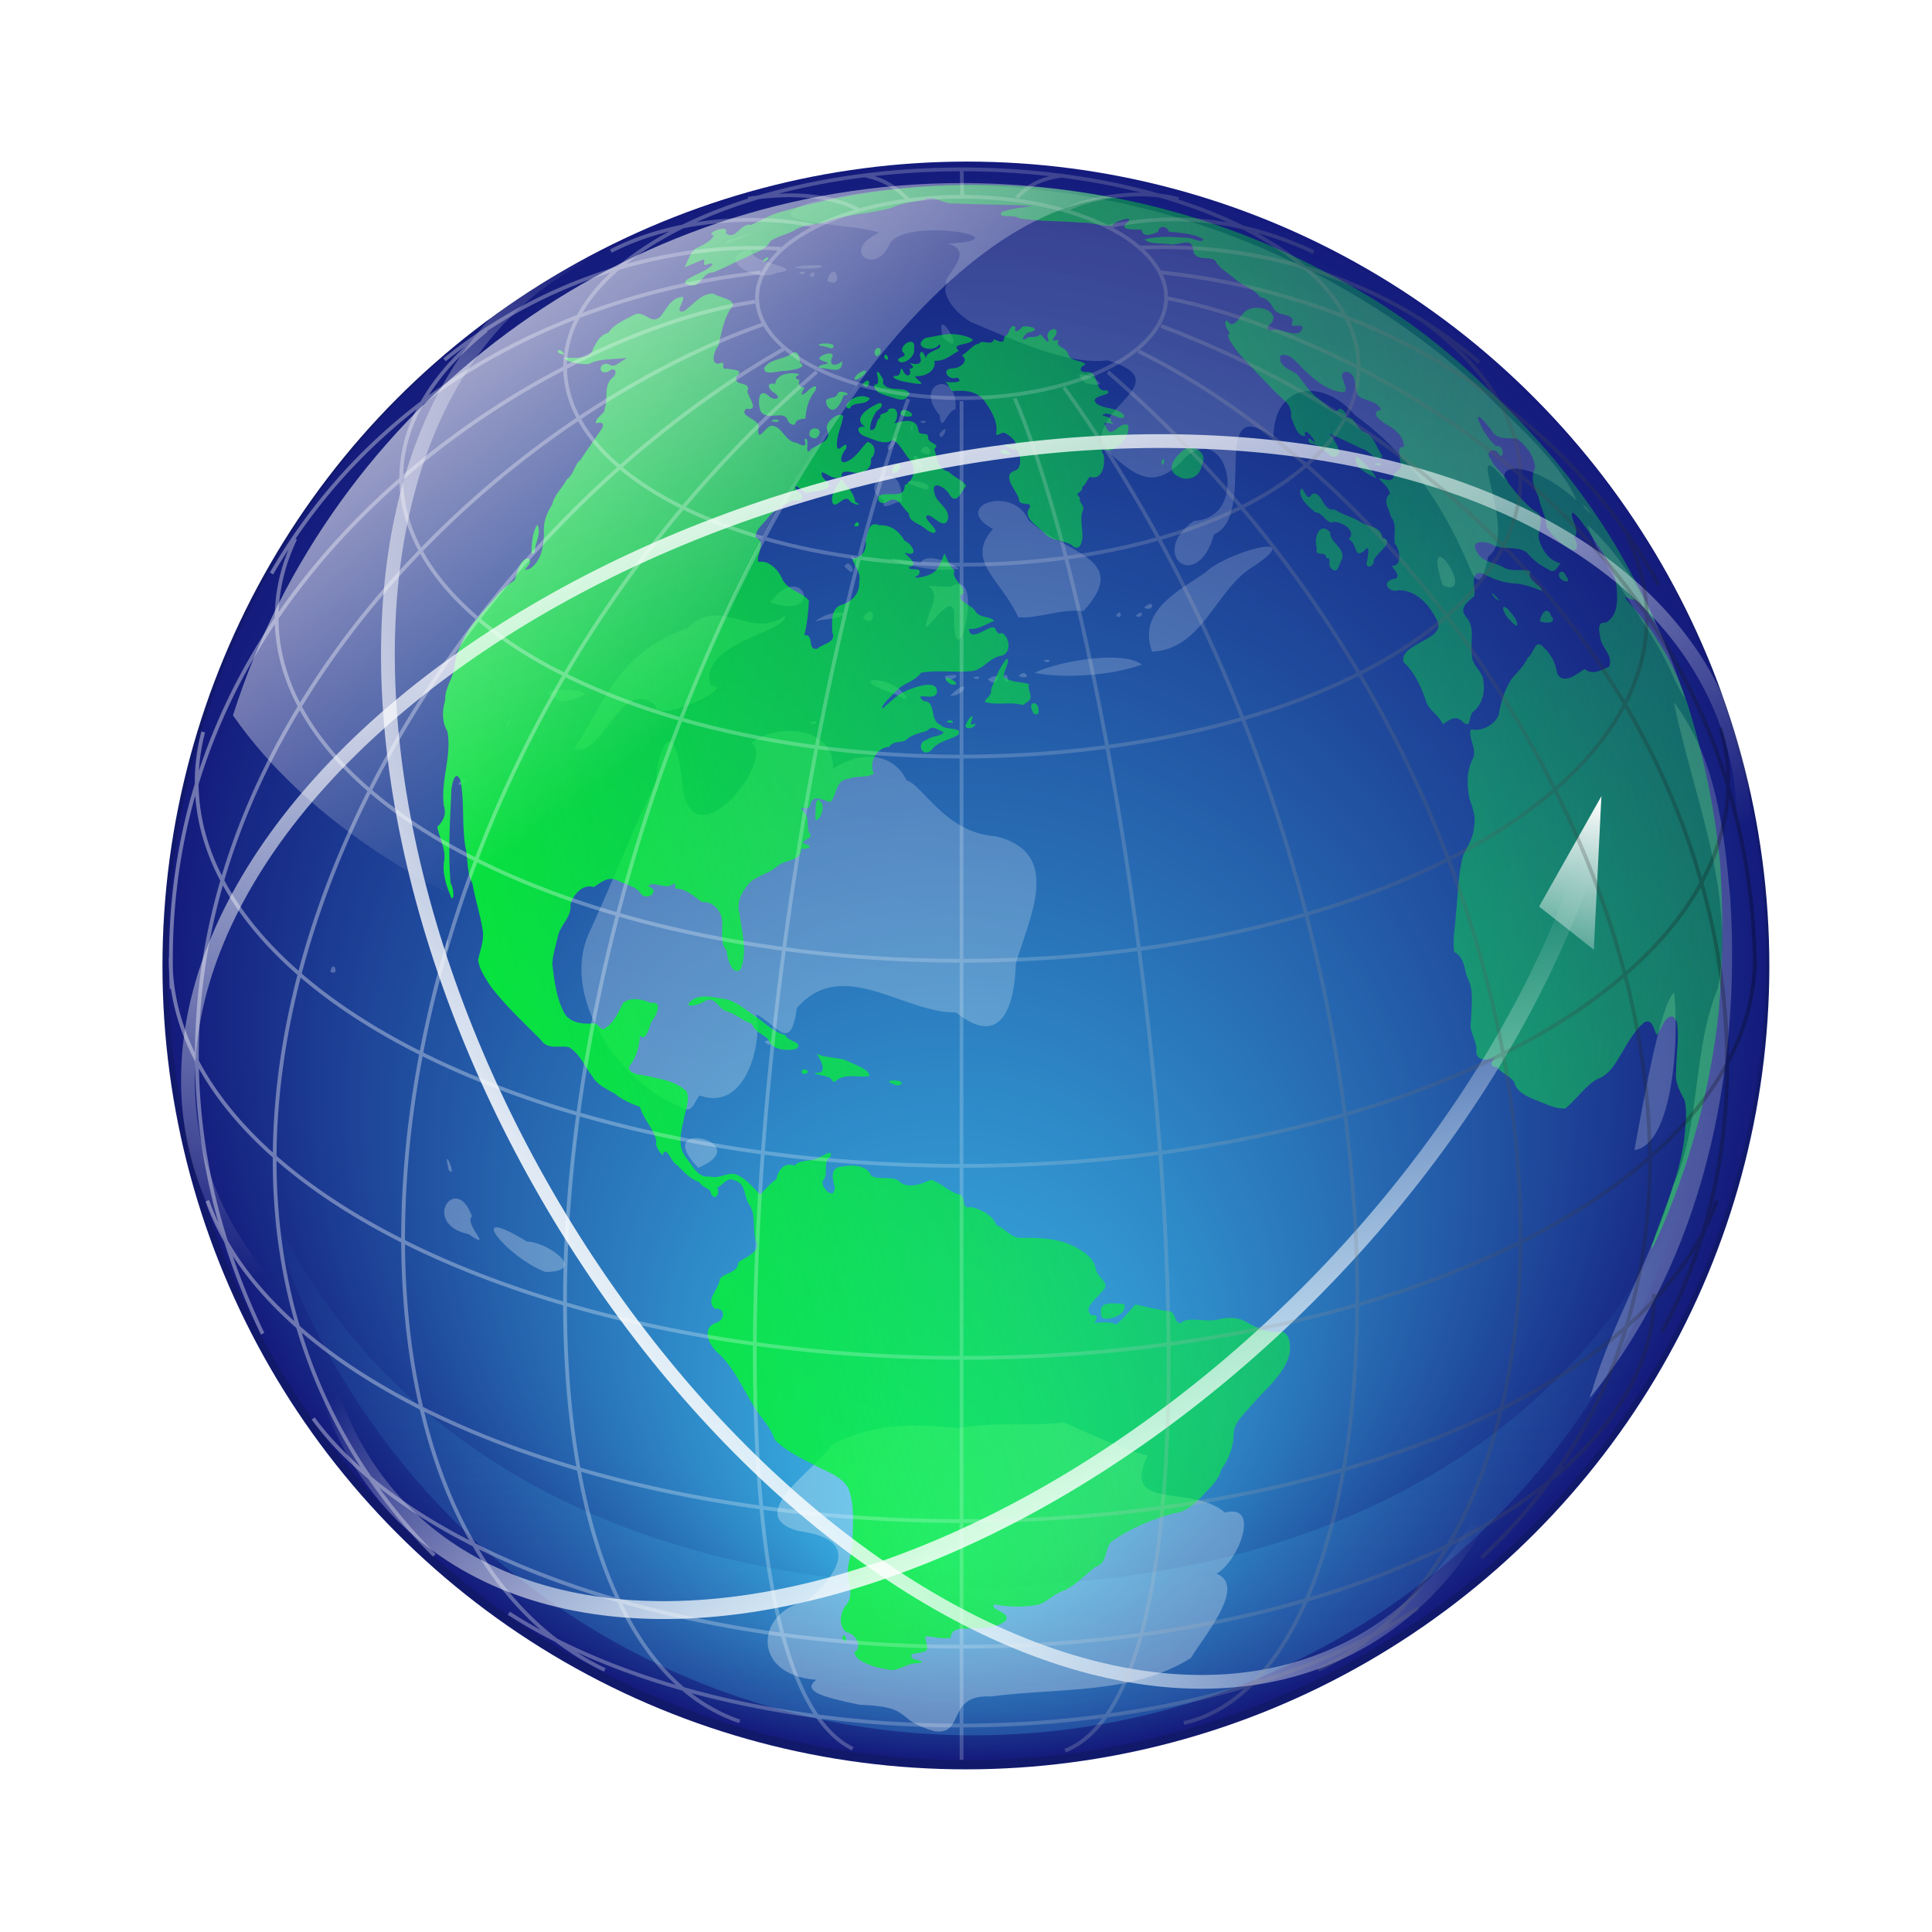 <svg height="256" width="256" xmlns="http://www.w3.org/2000/svg" xmlns:xlink="http://www.w3.org/1999/xlink">
  <defs>
    <linearGradient id="linearGradient7136">
      <stop offset="0" stop-color="#fff"/>
      <stop offset="1" stop-color="#fff" stop-opacity="0"/>
    </linearGradient>
    <filter id="filter3748-3-3" height="1.036" width="1.036" x="-.018" y="-.018">
      <feGaussianBlur stdDeviation=".733"/>
    </filter>
    <radialGradient id="radialGradient6897-7-7" cx="128.127" cy="127.322" fx="124.096" fy="207.229" gradientUnits="userSpaceOnUse" r="105.912">
      <stop offset="0" stop-color="#3cc1ee"/>
      <stop offset="1" stop-color="#141b7c"/>
    </radialGradient>
    <linearGradient id="linearGradient1463" gradientUnits="userSpaceOnUse" x1="-1100.798" x2="-1100.798" y1="457.993" y2="379.857">
      <stop offset="0" stop-color="#4fd6ff"/>
      <stop offset="1" stop-color="#4fd6ff" stop-opacity="0"/>
    </linearGradient>
    <filter id="filter3793-2-5" height="1.227" width="1.087" x="-.043" y="-.114">
      <feGaussianBlur stdDeviation="2.881"/>
    </filter>
    <linearGradient id="linearGradient1465" gradientUnits="userSpaceOnUse" x1="5.915" x2="132.875" xlink:href="#linearGradient7136" y1="310.452" y2="-163.368"/>
    <filter id="filter4037-7-2" height="1.011" width="1.013" x="-.006" y="-.006">
      <feGaussianBlur stdDeviation=".473"/>
    </filter>
    <linearGradient id="linearGradient6041-9-2" gradientUnits="userSpaceOnUse" x1="45.324" x2="264.779" y1="171.866" y2="113.063">
      <stop offset="0" stop-color="#04f732"/>
      <stop offset="1" stop-color="#00fd1f" stop-opacity="0"/>
    </linearGradient>
    <linearGradient id="linearGradient6038-6-3" gradientUnits="userSpaceOnUse" x1="427.705" x2="164.35" y1="158.179" y2="107.844">
      <stop offset="0" stop-color="#07fa2b"/>
      <stop offset="1" stop-color="#25ff55" stop-opacity="0"/>
    </linearGradient>
    <linearGradient id="linearGradient6350-0-2" gradientTransform="matrix(.769 0 0 1.262 171.143 -7.971)" gradientUnits="userSpaceOnUse" x1="97.526" x2="37.594" xlink:href="#linearGradient7136" y1="51.7" y2="11.567"/>
    <linearGradient id="linearGradient6348-2-6" gradientTransform="matrix(.769 0 0 1.262 -56.287 -179.955)" gradientUnits="userSpaceOnUse" x1="108.674" x2="-5.198" xlink:href="#linearGradient7136" y1="-9.811" y2="6.688"/>
    <linearGradient id="linearGradient6346-3-1" gradientTransform="matrix(.769 0 0 1.262 -163.547 84.238)" gradientUnits="userSpaceOnUse" x1="119.585" x2="-6.849" xlink:href="#linearGradient7136" y1="1.565" y2="8.759"/>
    <linearGradient id="linearGradient1467" gradientUnits="userSpaceOnUse" x1="101.789" x2="97.069" xlink:href="#linearGradient7136" y1="43.983" y2="57.257"/>
    <filter id="filter6740-7-8" height="1.099" width="1.211" x="-.105" y="-.05">
      <feGaussianBlur stdDeviation=".207"/>
    </filter>
    <linearGradient id="linearGradient5752-9-9" gradientTransform="matrix(1.935 0 0 1.928 1.481 19.012)" gradientUnits="userSpaceOnUse" x1="22.196" x2="51.626" xlink:href="#linearGradient7136" y1="-3.091" y2="35.567"/>
    <linearGradient id="linearGradient8575" gradientUnits="userSpaceOnUse" x1="22.368" x2="232.798" y1="127.692" y2="127.692">
      <stop offset="0" stop-color="#fff"/>
      <stop offset=".5" stop-color="#fff" stop-opacity=".498"/>
      <stop offset="1" stop-opacity=".657"/>
    </linearGradient>
  </defs>
  <circle cx="61.184" cy="58.71" fill="#11196b" filter="url(#filter3748-3-3)" r="48.947" transform="matrix(2.175 0 0 2.175 -5.088 .294)"/>
  <circle cx="128.127" cy="127.322" fill="url(#radialGradient6897-7-7)" r="105.912"/>
  <path d="m-1178.156 380.469c9.474 35.016 41.469 60.813 79.469 60.812 38 0 70.026-25.796 79.5-60.812-13.477 30.5-44.03 44.135-79.5 44.135-35.47-0-65.992-13.635-79.469-44.135z" fill="url(#linearGradient1463)" filter="url(#filter3793-2-5)" opacity=".521" transform="matrix(1.185 0 0 1.185 1430.935 -292.978)"/>
  <path d="m99.543 202.244c-5.358-1.495-2.5-3.145-9.645-3.407-5.054-1.039-7.377-1.784-5.565-3.206-8.578-.637-7.664-8.934-1.22-10.061 4.445-3.986 6.719-8.01-1.092-9.049-7.395-2.036 2.707-8.159 4.292-11.105 6.022-2.951 10.677-2.602 16.402-2.104 5.107-.908 8.818-.118 13.41-.745 2.871 1.309 8.563 3.88 10.766 4.259-3.512 7.302 5.658 3.601 9.908 7.336 4.734-1.245 1.642 6.408-1.075 7.84 3.918 1.581-1.513 7.883-3.297 10.838-7.597 4.751-17.054 3.777-25.66 4.935-5.775-.32-3.272 4.991-7.223 4.468zm84.359-43.595c2.685-9.155 7.827-17.361 10.469-26.503 3.596-7.894 2.392-17.183 5.729-25.326 2.288-12.458-3.202-24.671-5.657-36.709 5.441 7.221 6.446 16.389 7.25 25.219 1.409 22.337-3.49 46.246-17.86 63.901 0 0-.225.101-.225.101s.294-.683.294-.683zm-134.369-15.384c-5.072-1.973-10.694-9.021-2.346-3.895 2.532-.008 8.04 3.875 2.346 3.895zm-9.857-4.853c-6.189-1.334-1.576-8.019.45-2.284-1.117.994 3.053 4.592-.45 2.284zm-2.53-8.237c-.933-3.83 1.255 1.457 0 0zm32.032-.275c-6.351-6.612 7.843-3.309 0 0zm120.206-2.275c1.09-5.96 3.306-18.664 5.085-20.25.687 5.472-.048 19.555-5.085 20.25zm-122.524-5.614c-7.375-2.668-15.831-14.104-11.497-22.695 2.769-6.072 5.557-13.054 8.366-19.004.523-5.893 2.569-7.455 3.306-.557.708 12.148 12.247-2.126 9.005-4.436 3.427-2.656 10.627-2.025 10.449 3.323 3.587-2.334 7.712-2.08 9.43 1.496 1.987.497 5.023 6.786 11.41 7.183 8.707 2.077 4.427 10.282 2.636 16.32-.165 5.113-1.666 11.134-7.699 6.301-6.636.14-14.599-7.295-20.421-.559-.812 6.014-2.68 1.976-5.236.805.829 2.812-.93 12.659-7.233 10.426-.759.749-.925 2.594-2.515 1.396zm10.829-8.291c.981-.734 1.317 1.145 0 0zm-55.736-8.979c.304-1.884 1.328.646 0 0zm14.615-2.583c.664-3.773.719.561 0 0zm1.774-21.445c.945-1.589 1.52-.073 0 0zm14.918-4.647c4.279-6.523 5.375-11.987 14.541-15.515 4.448-4.222 8.157 1.683 12.514-1.535.314 2.159-11.173 3.423-9.551 8.972 3.612.043-7.228 5.089-7.09 2.516-4.532-3.817-6.845 7.08-10.414 5.562zm-8.578-3.253c1.265-1.647-.457 1.502 0 0zm38.879-.112c1.329-.409.663.629 0 0zm-33.239-3.406c-2.506-1.556 9.55-.634 1.219.736 0 0-1.219-.736-1.219-.736zm44.061-.257c-7.016-2.237-.067-2.617 1.552.523 0 0-.415.088-.415.088s-1.137-.611-1.137-.611zm7.13.267c2.625-2.706 2.189.044 0 0zm93.027-2.072c-2.8-6.835-9.229-13.864-11.182-19.883 6.413 5.803 9.864 14.263 12.54 22.32 0 0-.457-.716-.457-.716s-.901-1.721-.901-1.721zm-88.154-.09c2.288-1.321.932 1.451 0 0zm1.985-.202c.55-1.386.93 1.828 0 0zm-7.49-.188c3.379-.619-.241 1.344 0 0zm3.617.172c1.329-.409.663.629 0 0zm5.849-.159c.741-1.125 1.892.657 0 0zm1.994-.426c3.459-1.628 11.531-2.87 13.798-1.05-3.94 1.421-10.008 1.815-13.798 1.05zm1.181-1.581c1.329-.409.663.629 0 0zm13.922-1.137c-1.97-5.4 3.844-7.996 6.917-10.212 2.46-2.473 13.139-5.493 6.261-.824-5.012 2.847-6.552 10.739-13.178 11.036zm-25.442-3.789c.582-6.677-5.956 5.954-2.656-2.437.849-2.831-3.083-2.192 2.209-2.109 4.665-2.815.756 12.349.447 4.545zm-17.817-.065c2.651-2.161 6.489-.77.719-.204 0 0-.719.204-.719.204zm26.08-.562c-2.217-4.947-6.896-7.161-3.24-11.336-5.525-2.911 2.52-5.825 4.56-1.13 4.515 4.28 13.387 4.778 7.045 11.671-2.861-.329-6.068 1.05-8.365.795zm-19.944.033c1.82-2.398 1.639 1.769 0 0zm32.488-.198c.69-1.285.971.643 0 0zm2.527.017c1.088-1.191 1.1.49 0 0zm-46.917-1.753c4.17-5.636 7.2 2.446 0 0zm48.0.67c1.487-1.373 1.322.724 0 0zm38.326-2.859c-2.809-9.15 4.775 1.962 0 0zm3.739-1.668c-3.326-8.088-7.671-14.858-14.989-20.199-4.228-4.927-10.41-3.985-10.461 2.849-8.507-6.104-1.89 9.98-7.631 12.483-2.187 7.724-8.578 2.452-2.564-1.748 7.258-.342 4.306-13.221-1.256-7.999-3.969 4.335-6.416 2.232-10.567-1.615-1.294-5.176 9.813-8.145.753-11.002-5.195.651-11.872-2.555-17.666-4.954-2.889-1.813-3.68-4.269-2.953-4.808-1.343-.383 4.179-4.31-.022-5.209 10.462-.542-4.992-3.54-7.318-.078-1.712 4.33-6.576 1.029-1.423-1.308-2.501-1.262-17.471-1.092-8.571-3.975 30.339-6.699 63.38 3.196 86.066 24.221 4.161 4.206 10.14 9.353 12.056 14.111-4.4-4.149-9.84-5.317-9.235-2.685-5.619-6.703 1.967 7.082-2.068 9.855-.283.864-.818 4.715-2.15 2.06zm-80.535-.777c.829-1.487 1.929 2.197 0 0zm14.284.341c-4.084.76-13.424-2.625-4.516-.766.888-1.876 6.307 1.146 4.516.766zm-13.115-.91c-1.109-1.805 1.429.368 0 0zm93.928-6.889c-1.207-1.723 2.196 2.127 0 0zm-89.989-.978c-3.947-2.017 2.475-6.179 2.267.166-.316-.409-2.912 1.554-2.267-.166zm5.459-1.398c-6.154-1.725 1.603-1.286 0 0zm-1.337-2.875c-1.299-3.851 2.182.905 0 0zm.567-2.018c.771-1.952 2.398 1.322 0 0zm-4.237-.733c2.819-3.475-.169 2.185 0 0zm6.64-1.542c1.639-1.97.213 1.515 0 0zm-3.664-.805c.383-1.626.198 1.338 0 0zm1.152-.79c1.329-.409.663.629 0 0zm2.546-.816c-3.552-4.049 2.379-6.139 2.034-.761-1.092.151-1.822 3.312-2.034.761zm18.765-4.09c-3.481-3.147 5.39 1.09 0 0zm-18.351-5.858c-1.256-5.114 3.623 3.263 0 0zm-14.856-7.29c.912-3.205 2.362 1.269 0 0zm-6.48-1.038c-2.905 1.495-8.27-2.285-3.213-2.965-.728 1.722 7.556 2.343 3.213 2.965zm4.2.38c.69-1.285.971.643 0 0zm-1.346-.42c1.329-.409.663.629 0 0zm.35-.877c4.864-.341 2.105.753-1.066.248 0 0 1.066-.248 1.066-.248zm-9.361-3.272c7.254-2.45-2.855 1.7 0 0z" fill="url(#linearGradient1465)" filter="url(#filter4037-7-2)" opacity=".648" transform="matrix(1.032 0 0 1.032 21.127 20.687)"/>
  <path d="m116.043 220.885c-1.035-.367-2.563-.773-2.85-1.939 1.226-.708.096-2.536-1.041-2.675-1.081-.835-.865-2.569-.07-3.56 1.133-1.272.31-2.856.236-4.312-.001-1.448.685-2.798.631-4.264.078-2.264.284-4.635-.489-6.809-.819-1.667-2.751-2.232-4.275-3.069-1.926-.992-3.975-1.91-5.516-3.47-.408-1.214-1.185-2.27-1.994-3.273-1.994-2.756-3.131-6.158-5.752-8.439-1.098-1.06-1.961-3.273.069-3.82 1.095-.438 1.15-2.013-.246-1.817-1.419-1.169.581-2.641.623-3.945.609-.912 2.396-.739 2.479-2.252.831-.564 2.82-1.328 2.401-2.529-.664-1.609.042-3.54-.948-5.072-.822-1.142-.358-2.908-2.13-3.288-.842-.382-1.483.767-2.147 1.022.393.672-.149 1.813-.797.859-.002-.868-1.115-.746-1.526-1.578-1.248-.398-2.136-1.451-3.058-2.342-.702-.275-1.18-2.325-1.771-1.542.248.994-1.241-.926-.894-1.528-.317-1.708-1.743-2.923-2.182-4.575-1.134-.416-2.333-.915-3.311-1.725-1.097-.672-2.345-1.146-3.006-2.34-1.011-1.286-1.641-2.974-3.089-3.848-1.274-.289-2.823.43-3.724-.968-2.288-2.292-4.675-4.517-6.654-7.091-.678-1.093-1.513-2.214-1.658-3.522.278-1.357.886-2.703.572-4.124-.332-2.01-.977-3.955-1.327-5.961-.804-1.539-.549-3.332-.949-4.981-.478-2.891-.068-5.86-.651-8.736-.82-1.784-1.292 1.287-1.215 2.038-.2 3.852-.386 7.729-.095 11.58.328.45.608 2.154.136 2.01-.688-1.626-1.297-3.398-.933-5.181.116-1.497-.684-2.833-.953-4.259.772-.705 1.261-1.663.866-2.818-.444-3.295 1.079-6.532.483-9.813-.772-1.357-.703-2.698-.303-4.139-.023-1.322.574-2.268.966-3.323.391-1.239.335-2.636 1.036-3.83.999-2.539 2.972-4.493 4.715-6.53.594-.87 2.109-1.971 2.512-2.263.264-.923.772-3.046 1.895-2.821.641.764-1.518 1.903.094 1.342 1.525-.992 1.853-3.032 1.877-4.723-.135-1.365.335-2.654 1.083-3.769.27-1.309 1.3-2.124 1.937-3.342.992-.706.981-1.966 1.802-2.566.79-1.259 1.706-2.426 2.505-3.679.713-.843.751-1.504-.471-1.195.053-.964 1.276-1.211 1.186-1.963.521-1.27-.241-3.065 1.095-4.126.709-.67.239-1.488-.599-.777-1.424.605-1.366-1.359.058-.975.659.582 1.418-.246 2.034-.592.762-.383-.38-.122-.681-.146-1.358.121-2.808.073-4.029.723-.863.121-3.41-.319-3.166-.869 1.172.077 3.509.275 3.745-1.153.563-.969.837-1.764 2.038-2.126.73-1.175 2.236-1.703 3.428-2.391 1.393-.668 2.248 1.56 3.552.154.744-.989 1.413-2.482 2.893-2.509.307.514-1.293 2.249.143 1.891 1.218-.836 2.242-2.35 3.857-2.341.711.53 2.828.685 2.6 1.635-1.176 1.508-1.469 3.458-1.882 5.268-.65.66-1.233 2.973.434 2.253.498.017-.228 1.005.685.797.654.2 2.342.042 1.292 1.023-.57 1.431 2.008.543 1.411 1.98.122.867 1.718 2.62-.162 2.309-1.143 1.099 2.214 1.345 1.598 2.752-.068 1.844 1.004-.496 1.784-.499 1.448.096 1.751 2.124 3.299 2.259.674.371 1.487.7 1.038-.42.894-.688-.156 2.594.875 1.263.733-.556 2.835-1.066 2.163-2.496-.532-.975 1.461-2.511 2.103-1.901-.18 1.369-.968 2.651-.811 4.081.125 1.003 1.515-1.279 1.184.289-.508.454-1.188 2.226.152 1.651 1.218-.517 1.904-1.872 2.694-2.587 1.119.338 1.2 1.554.447 2.233.264 1.477-1.295 2.143-2.522 1.776-.595-.083-1.481-.231-1.335.554-.918.675-1.953-.372-2.616-.55-.415 1.087 2.055 1.537.383 2.261-.789.42-1.713.127-2.428.544-.439-.315-2.17-1.742-1.237-.315 1.022.609.759 1.549-.435 1.207-1.161.552-2.392 1.13-3.257 2.114-.603.893-1.914 1.768-1.823 2.856 1.554.594.013 2.278.359 3.234 1.4-.32 2.77 1.157 3.216 2.376.769 1.395 2.614 1.656 3.489 2.74-.069 1.533-.253 3.141-.605 4.592 1.403-.193.264 2.184 1.768 1.766.545-.619 2.555-.758 1.933-2.167-.014-1.267-.287-3.16 1.257-3.644 1.414-.401 2.434-1.573 2.303-3.084.338-1.183-.74-2.089-.866-2.985 1.276-.234 1.928-1.154 1.711-2.458.348-.931.382-2.653 1.81-1.998 1.574-.071 2.655.796 3.382 2.071.749.228 1.965 1.951.418 1.67-1.521-.506 2.108 1.446.118 1.805.067.679 2.006-.262 1.285 1.067-1.457.654 1.082.206 1.533-.11 1.176-.442 1.442-1.752 1.917-2.771.34.819.7 1.656 1.322 2.293-.485 1.164 1.53 1.993 1.131 3.046-1.308.75 1.231 1.56 1.588 2.247.554 1.027 1.899.656 2.552 1.346-.973.343-2.203 1.242-3.363 1.057.105 1.664 2.057.068 2.959-.168.849-.251.457 1.106 1.427.714 1.017.571 1.297 2.586-.015 3.014-1.602.164-2.431 1.873-3.993 2.04-2.233.233-4.511-.185-6.725.221-.782 1.167-2.249 1.315-3.203 2.341-.557.61-2.192 2.01-1.915 2.418 1.151-.99 2.24-2.124 3.74-2.596.982-.412 3.83-1.286 3.466.556-.434 1.096-3.208-.343-1.742 1.041 1.793.029.664 2.531 2.264 3.16.481.772 3.047.164 2.327 1.312-1.135.692-2.642.825-3.493 1.953-1.237 1.277-2.23-.928-.643-1.316.466-.487 2.327-.507 2.152-1.037-.868-.25-1.332-1.024-2.183-.109-1.097.315-2.036.466-2.841 1.267-.822.297-1.667.059-2.136.84-1.626.011-2.793 2.101-2.033 3.513-.884.675-2.326.224-3.385.72-1.776.145-1.419 2.087-2.39 3.07-.881-.142-2.338-1.214-2.676.393-.136 1.006-1.991-.213-.804.922.887.904.108 2.253.923 3.08-.065.592-1.918.853-.517 1.257.993.314-.399.677-.79.516.032 1.747-2.106 1.4-3.157 2.33-1.081.976-2.563 1.217-3.615 2.137-.987 1.104-1.87 2.575-1.403 4.108.291 2.424 1.115 4.999.181 7.378-1.087 1.12-1.867-1.511-1.859-2.42-.944-1.01-.535-2.427-.599-3.688.006-1.532-1.145-2.858-2.721-2.774-1.098-.835-2.13-1.764-3.572-1.8.225-.963-.052-.605-.685-.33-.804.248-2.561-.687-2.807.067 1.584.491.058 1.927-.908 1.076-.76-1.132-2.049-1.28-3.178-1.86-1.281-.617-2.218.288-3.146.876-1.478-.48-2.734 1.009-3.101 2.301.199 1.616-1.198 2.571-1.606 3.99-.283 1.289-.726 2.583-.801 3.891.259 2.177.52 4.439 1.541 6.41.664 1.3 2.222 1.556 3.54 1.5.915-.28 1.097.657 1.664.741 1.32-.666 1.981-2.089 2.559-3.373.883-.96 2.717-.627 3.754-.093 1.71-.353.725 1.778.076 2.473-.362 1.032-.759 2.626-1.51 1.845-.101 1.453-.466 2.921-1.429 4.055-.223 1.287 2.143 1.094 3.029 1.453 1.625.3 3.377.713 4.59 1.909.463 1.248-.241 2.589-.417 3.851-.416 1.637-.808 3.576.403 4.994.843 1.057 1.478 2.624 3.104 2.406 1.191.351 2.213-.549 3.292-.329 1.424.489 2.337 1.723 3.365 2.731.469-.496 1.326-1.518 2.133-2.049.216-1.216 1.104-2.322 2.408-1.776.675-.867 2.124-.522 3.075-1.0.515-.154 2.135-1.436 1.664-.153-1.12.646-.08 2.29-1.046 3.217-.052 1.004 1.6 2.604 1.636.739-.322-1.116-.684-2.61 1.001-2.699 1.271-.286 3.349-.188 3.845 1.236 1.237.648 3.001-.203 4.024.993 1.204.642 2.713.033 3.868-.479 1.364.381 2.379 1.631 3.817 1.955.933.339.126 2.077 1.482 1.647 1.346.327 2.874 1.026 3.373 2.417 1.197.429 2.003 1.801 3.422 1.677 2.558-.032 5.306.093 7.533 1.494 1.124.666 2.046 1.432 2.28 2.822.314 1.107 2.116 1.768.698 2.874-.599.834-2.582 2.114-1.295 3.088 1.231-.298.399 1.088.296.993.982-.104 2.262-.162 2.958.203.967-.759 1.706-1.758 2.545-2.649 1.559.356 3.124.715 4.703.945.723.419.564 2.18 1.726 1.213 1.452-.404 2.961.175 4.435-.148 1.384-.375 2.87-.358 4.097.476 1.352.75 2.868 1.358 4.442 1.121 1.203.345 1.159 2.117.959 3.151-.813 2.711-3.207 4.479-4.963 6.567-.983 1.214-2.523 2.357-2.394 4.088-.085 1.618-.693 3.167-1.645 4.461-.353 1.52-1.693 2.546-2.679 3.679-.976 1.032-2.149 1.992-3.622 2.117-2.872.801-5.682 1.98-8.14 3.68-1.13.926-.492 2.929-2.233 3.431-1.478 1.115-2.709 2.59-4.489 3.259-1.286.467-2.192 1.726-3.598 1.838-1.767.241-3.581.222-5.319-.147-.662.786 2.359 1 1.494 2.21-1.425 1.099-3.362.873-5.059 1.011-.935.001-2.186.02-2.184 1.205-1.065.248-2.181-.126-3.264-.188-.329.183.217 1.123.134 1.584-.007.991-3.049.283-1.842 1.428.643.158 1.95.43.512.571-1.474-.057-2.486 1.21-3.942.8-.521-.072-1.036-.181-1.545-.314zm-4.448-3.765c.22-1.484 1.066 1.292 0 0zm34.286-43.261c-.253-1.559 2.042-1.082 3.063-1.091.497 1.181-1.436 2.062-2.462 1.978-.494.005-.631-.48-.601-.887zm72.896-8.496c1.546-4.803 3.803-9.445 4.403-14.509.127-1.67.424-3.388.054-5.041-.628-1.187-1.34-2.403-1.13-3.814-.01-2.172.42-4.363.104-6.522-.612-1.682-1.709-.312-2.075.684-.229.198-.537 1.291-.705.815-.284-.664-.538-2.031-1.517-1.539-1.565 1.277-2.421 3.194-3.496 4.863-.655 1.128-1.481 2.265-2.777 2.681-1.694.967-2.713 2.707-4.228 3.885-1.393.105-2.698-.664-3.982-1.129-1.156-.465-2.464-1.045-2.796-2.372-.585-.867-1.678-1.111-2.276-1.957-1.245 0-.563-1.138-.171-1.347-1.016.502-2.843.644-2.543-1.143-.108-1.267-1.023-2.299-.718-3.646.022-1.979.475-4.115-.578-5.925-.321-1.231-.417-2.557-1.656-3.218-.256-1.589.144-3.209.212-4.808.306-2.678.261-5.426.994-8.037.592-1.183 1.349-2.325 1.411-3.702.292-1.298-.159-2.524-.589-3.721-.359-1.773-.426-3.727.46-5.361.58-1.263-.723-2.785-.254-3.866 1.383.331 3.06-.546 3.645-1.828.283-1.723.791-3.432 1.77-4.901.822-.924 1.581-1.654 2.105-2.772.864-.554.947-2.754 2.183-1.262.928.873 1.524 2.055 1.686 3.316.837 1.708 2.7.053 3.656-.544 1.084.904 2.179.126 3.251-.293.631-1.562-1.239-2.676-1.224-4.217-.199-.799-.242-1.778.795-1.62 1.731-1.035 1.549-3.292 1.381-5.024-.256-2.463-1.989-4.386-3.231-6.421-.795-1.096-1.503-2.302-2.546-3.183-.537.709 1.118 2.325.176 3.352.495.611.695 2.141-.541 1.512-1.2-.738-2.369-1.674-3.089-2.903-.061-1.47-.85-2.603-1.082-4.022-.629-1.263-1.091-2.553-.441-3.872-.167-1.557-1.199-2.938-2.441-3.837-1.275-.102-2.739.244-3.448-1.271-.425-.362-1.433-1.991-1.724-1.488.494 1.404 1.297 2.773 2.421 3.758 1.278-.259 1.049 2.219.241.879-.78-.847-1.734.042-.9.86.512 1.313 1.789 1.834 2.252 3.098 1.06 1.356 2.16 2.734 3.542 3.774 1.531.619.379 2.47.528 3.541.295 1.489 1.34 3.005 2.877 3.374-.3.353-.785 1.568-1.665.766-1.106-.501-2.02-1.317-2.815-2.216-1.349-.945-3.178-.224-4.593-1.042-.852-.48-2.996-.588-2.03.919.666 1.426 2.26 1.42 3.457 2.048 1.105.722 2.479.216 3.64.553-.496 1.33 1.405 1.678 1.575 2.649-1.219-.508-2.513-.97-3.873-1.018-1.375-.13-2.681-.594-3.882-1.258-1.911-.679-1.064 1.91-1.221 2.928-.7.694-2.156 1.529-1.117 2.752 1.324 1.42.507 3.387.795 5.088-.026 1.404 1.474 2.119 1.524 3.496.22 1.424-.161 3.001-1.294 3.957-.762.459-.208 2.471-1.442 1.391-.92-1.003-1.823-.23-2.641.304-.524-1.176-1.625-1.689-2.135-2.788-.666-1.974-1.5-3.984-3.063-5.421-.382-1.301 1.268-2.037 2.17-2.61 1.099-.596 3.196-1.506 2.173-3.083-.952-1.928-2.663-3.866-4.988-3.847-1.184.425-2.379-.973-.85-1.462 1.522-.086.057-1.442-.074-1.764 1.464.054 1.075-2.221.406-2.946-.203-1.248.339-2.557-.521-3.546-.178-1.073-1.233-2.051-.122-3.116-.213-.839-.976-1.363-1.501-2.009.623.008 1.661.62 1.964-.131-.051-.974 1.482-.853.902-2.063-.032-.713-.549-2.099.492-1.952.034-1.218-.993-2.207-2.018-2.804-.957-.471-2.7-1.836-.977-2.132-.686-1.231-2.152-1.119-3.039-1.808-.718-.999-.013-2.884-1.604-3.226-1.645.163.976 2.679-.59 2.725-2.044-.268-3.721-1.708-5.139-3.11-.791-.73-1.872-2.296-3.031-1.722-.283 1.418 1.359 1.826 2.213 2.436.934 1.108 1.649 2.407 2.86 3.261.688.46 2.062 1.914 2.547 1.591.207-.779 1.369.289 1.062.924 1.246-.331 1.373 1.583 2.563 1.966 1.347.64 1.5 2.127 2.315 3.123-.746 1.117-1.769-.892-2.76-.988-1.416-.688-2.887-1.394-4.289-2.033.548.828 2.357 3.071.363 3.123-.597-.403-.879-.967-1.583-1.036-.091-.855-1.977-.447-1.479-1.433.504.23 1.013 1.096.554.026-.35-.458-1.341-1.546-1.052-.342-1.057.194-1.534-1.673-1.899-2.53.236-1.571-.989-2.226-1.983-3.19-1.662-1.747-3.357-3.47-4.966-5.263-.459-.723-1.558-1.895-1.329-2.534.757.392-.997-1.32-.215-1.811 1.141 1.674 1.839-1.337 3.019-1.462 1.09-.581 3.906.206 2.962 1.748-.618.478-.915 1.232.173.997 1.206-.292 3.524 1.443 3.885-.369-.464-.592-1.881.444-1.297-.875-.202-.987-2.01-.553-2.556-1.585-.424-.782-.803-1.324-1.78-1.519-.758-1.088-2.152-1.445-3.169-2.257-.818-.784-2.237-1.58-2.659-2.37-.333-1.007-2.801.066-3.026-1.525-.093-2.029-2.004-.536-3.209-.874-1.029-.141-2.569.057-3.252-.617 1.789-.49 3.709-.338 5.545-.223.602-.105 2.204.86 2.221.183-1.379-.809-3.037-.798-4.569-.992-.086-.686-1.347-.925-1.371-.012-.789.468-2.194.783-2.199-.259-.624-.036-3.265.154-1.953-.885 1.226-1.086-1.617-.282-1.943.361-1.39.119-2.788-.455-4.209-.403-2.729-.231-5.492-.127-8.199-.575-.47-.57-2.915.098-2.246-.816 1.268-.52 2.661-.562 3.997-.811-3.435-.228-6.881-.161-10.317-.343-1.409.137-2.646-1.15-4.02-.454-1.414.263-2.878.37-4.186 1.027-2.964.853-6.134.806-9.021 1.964-1.22.286-2.522.237-3.648.873-1.084.722-2.48.883-3.502 1.629-.512 1.148-2.046 1.462-3.085 2.072-1.529.644-2.98 1.486-4.533 2.058-1.327-.082-1.47 1.945-2.944 1.67-1.975-.317.794-1.361 1.464-1.733.553-.2 2.483-1.45.834-1.045-1.097.508.166-1.107-.935-.465-.717.277-1.421.584-2.131.878.447-.833.691-1.848 1.437-2.466.845-.44 2.053-.928 2.447-1.767-1.473-.253 2.261-1.619 1.575-.321 1.346 1.093 1.874-1.343 3.374-1.085 1.351-.543 2.562-1.396 4.007-1.725 10.401-3.065 21.366-4.083 32.172-3.386 14.268.927 28.284 5.068 40.847 11.878 7.26 3.78 13.945 8.626 19.846 14.296 7.179 6.742 13.669 14.311 18.514 22.919 1.595 2.847 3.158 5.73 4.454 8.724-1.022-.955-1.55-2.434-2.826-3.105-.601.311-1.822-.992-.887.218 1.374 1.58 2.725 3.186 3.813 4.984 1.961 2.936 3.396 6.186 4.401 9.566 2.013 6.629 3.396 13.461 4.057 20.359.415 6.48.352 12.995-.186 19.466-1.113 10.33-3.847 20.492-8.102 29.971-.256.398-.492 1.302-.865 1.416zm-100.719-21.841c-1.27-.595 2.735-.421.986.314-.349-.021-.667-.186-.986-.314zm-7.786-.381c-.356-.729-2.486-.645-2.259-.999 1.806.261.735-1.806.179-2.537 1.344.709 2.975.376 4.333 1.087.857.453 2.672.979 2.683 1.887-1.482.283-3.246-.454-4.484.681-.129.149-.438.111-.453-.118zm-4.058-1.049c-.11-.83 1.644-.094.412.21-.164.02-.328-.071-.412-.21zm-4.216-4.007c-.414-1.017-2.005-1.148-2.349-2.423-1.262-.383-2.224-1.398-3.548-1.715-.953-.382-1.419-2.085-2.743-1.273-.613.486-3.245 1.098-1.588-.214 1.292-.792 2.952-.252 4.361-.07 1.584.335 2.773 1.53 4.094 2.386 1.237.858 2.367 2.021 3.862 2.389.114.827 2.541.889 1.385 1.827-1.084.245-2.64.186-3.404-.728 0 0-.069-.18-.069-.18v-0zm6.052-30.107c.046-.545-.094-2.916.804-1.586.51.665-.349 2.613-.82 2.191-.002-.202.008-.403.016-.605zm19.88-11.777c.133-.704 1.366-2.2.772-.599-.414.968 1.144-.239.38.633-.261.222-1.045.462-1.152-.034zm-2.416-.645c.55-.371 1.292.37.221.182-.048.003-.355-.049-.221-.182zm11.249-1.431c-.562-1.189.845-1.31.825-.095.222.848-.67.807-.825.095zm-1.412-.744c-1.585-.434-3.307.149-4.865-.388.146-.547.96-.781.836-1.638.54-1.403 1.083-2.869 2.036-4.044.825-.007-1.031 2.524-.063 2.562.906.604 2.207.437 3.074.804-.333.937.867 1.751-.399 2.437-.172.12-.382.372-.619.267zm-9.91-3.144c-.784-1.155 2.54.626.706.47-.271-.09-.519-.253-.706-.47zm74.648-8.062c-.553-.33-1.605-2.496-.303-1.5.458.618 1.454 1.542 1.199 2.253-.373-.144-.634-.467-.896-.752zm3.952.111c.153-.908.966-2.156 1.505-.67.933 1.102-1.04.987-1.505.67zm-6.149-3.297c-.992-1.381 1.825 1.495.202.244 0 0-.1-.118-.1-.118s-.102-.126-.102-.126-0-0-0-0zm9.111-2.123c-1.065-.658.062-1.861.545-.48.538.687.109.826-.545.48zm-30.568-1.527c-.672-.496.191-1.437-.727-1.418.08-1.075-1.59.035-1.215-1.317-.471-1.22.32-3.635 1.769-2.06-.065 1.419 2.015 1.967 1.57 3.516-.366.501-.552 2.191-1.396 1.279zm4.799-1.556c.104-.462.235-1.747-.448-.801-1.439 1.191-.949-1.172-2.078-1.501 1.121-1.17-.876-2.347-1.989-2.328-.901.417-1.415-1.271-2.435-1.257-.665-.609-1.9-1.463-2.024-2.772.407-1.415.782 1.811 1.572.349 1.407-.56 1.342 2.352 2.982 2.028 1.097.729 2.392.969 3.493 1.677 1.064.74 2.643.463 2.848 2.071 1.859.44-.766 2.022-1.122 2.967.143.977-1.361 1.268-.863.005 0 0 .028-.206.028-.206s.034-.231.034-.231-0.0 0-0.0 0zm-110.818-.501c.02-1.238.153-2.8.772-3.776.623 1.191-.354 2.425-.319 3.613-.066.134-.326.391-.453.162zm71.59-1.071c-1.141-.689-2.675-.48-3.638-1.601-.809-.85-2.97-2.047-1.914-3.349.303-.958-1.483-.003-1.453-1.204-.336-1.07-2.295-3.039-.608-3.673 1.094-.162.92-2.314.258-2.861-.571.195-2.421-.97-.886-.572 1.892.471.118-1.37-.719-1.603-.458-.141-1.272.928-.993-.329.032-1.502-.88-2.859-1.72-4.045-.978-1.173-2.634-1.309-4.049-1.15-.499-.141-.531-.974-1.066-1.225.525.099 2.752.157 1.601-.576-1.156.523-2.253-1.198-.571-1.213 1.107-.049 2.183-1.067 1.208-1.7.858-.534 1.532-1.496 2.271-1.585.469-.627 1.721.422 1.958-.578.624.236 1.453.77 1.379-.352.764-.083.664-1.839 1.508-1.255-.397 1.122.759.247.936-.092.586-.106 2.561.267 1.065.746-.85-.037-1.611 1.684-.371.694.678-.076 1.309.052 1.638-.394.496.394 1.378 1.82.971.328-.175-1.058 1.688-1.549 1.076-.187-.631.686-.399.806.395.574-.552 1.1.995.875 1.274 1.949.334 1.01 2.027.78 2.273 1.338-.864.385-.876 1.032.154 1.008 1.776-.23.897 2.803 2.639 2.392 1.223.763-2.513.585-1.323 1.79 1.129.798 2.784.411 3.679 1.598-.167.954-1.859-.625-2.715-.193-.829.199 1.353.3.873.908 1.363.972-1.636-.513-.555.805.655 1.769 1.708-.846 2.881-.29.391 1.262-.972 2.835-2.188 3.306-.532.252-1.778-.447-1.056.601.301 1.191-.112 3.518-1.811 2.962-.416.341-.456 1.025-1.011 1.323.18.82-1.23.695-.298 1.435-.208.809.789.963.315 1.898-.431 1.461.445 3.052-.284 4.452-.278.464-.849.259-1.123-.082zm-19.502-2.227c-.77-.678-2.101-.832-2.069-1.964-.885-.626-1.353-2.509-2.838-1.547-1.059.714-1.932-.817-.512-.958 1.089-.198 2.821.464 2.799-1.225 1.3-.686 1.537-2.26.627-3.416-.689-.8-1.419-2.332-2.263-2.553-.938.695-2.436-.056-3.466-.446-1.061-.289-1.659-1.464-.145-1.328-1.714-1.029.321-2.409 1.385-2.919 1.093-.651 1.049.325.192.787-.535.674-.997 1.833-.911 2.552 1.037.164.616-1.381 1.374-1.626-.328-.719.981-.401 1.052-1.111 1.479-.625 1.328 1.346.712 1.876 1.149-.335 3.072-.848 3.236.923.148.9 1.451-.034 1.29 1.093.324.747 1.663.697.834 1.373.417 1.214.356 2.643 1.946 3.026.621.727 2.039 1.207 2.272 1.914-.611.523-1.184 2.587-2.176 1.173-.434-1.008-2.589-2.194-2.012-.233.266 1.311 1.994 1.881 1.791 3.359-.498 1.912-2.578-1.293-2.912-.229.063.667 2.105 1.997.889 2.121-.403-.14-.759-.388-1.097-.643zm-9.293-.399c.447-1.053 1.067.421.028.13 0 0-.028-.13-.028-.13zm-2.962-3.198c-.102-1.115.693-2.007 1.227-2.91.766.916 1.668 1.825 1.858 3.045 1.288.615-.556.357-.85-.307-.736-.664-1.958 1.597-2.235.171zm45.193-3.786c-.683-1.04.661-2.491 1.612-3.139 1.283-.53 3.068.67 2.198 2.106-.175 1.645-1.893 2.372-3.266 1.483-.206-.116-.395-.265-.544-.449zm26.109.362c-.883-.464-2.334-1.403-1.799-2.533.912.756 2.37 2.175 2.597 2.948-.271-.128-.535-.27-.798-.415zm-63.259-.777c.095-1.157 1.625-.86.737.177-.224.416-.955.483-.737-.177zm35.606-1.043c.68-1.233.209 1.485 0-0 0 0-0.0 0-0.0 0zm28.339.306c.55-.371 1.291.37.221.182-.048.003-.355-.049-.221-.182zm-49.641-1.578c.141-1.009 2.311.696.646.347-.231-.034-.583-.069-.646-.347zm-25.335-2.194c-.222-1.499 2.277-.984.984.294-.336.231-.801.042-.984-.294zm-2.925-2.124c-.625-1.237-2.764.328-3.588-1.123-.336-.944-.36-3.238 1.153-1.952.523.617 1.805.421.813-.345-.75-.388-1.447-1.51.001-1.271.153-1.315 2.041-1.631 3.216-1.276-.576.401-.715.55-.02.74-.168.63.049 1.019.727 1.031-.413.53-.772 1.403.217.613.372-.461 1.738-1.413 1.14-.16-.894 1.063-1.19 2.425-1.279 3.667-.702.032-1.265.14-1.385.774-.465.148-.889-.281-.997-.7zm-1.986.131c.959-.304 1.229.363.136.167-.052.078-.417-.134-.136-.167zm16.963-.985c.238-1.09 2.675.557.919.505-.341-.006-.88-.073-.919-.505zm-9.792-1.168c-.417-1.172 1.239-.432 1.506-1.443.405-.546 2.176.323.761.28-.224.839-1.234 2.91-2.205 1.384 0 0-.062-.221-.062-.221h0zm2.612.246c.422-1.099 2.193-1.7 3.136-.962-.683 1.031-2.259.298-2.638 1.283-.222.106-.504-.074-.498-.321zm6.283-1.06c-.864-.312-2.736-.591-2.571-1.737 1.261.014-.302-2.358.7-1.541.136.483.63.653.456 1.362.78 1.283 2.897.252 3.517 1.339-.492 1.049-1.183.882-2.101.578zm-4.129-1.821c1.369-1.509.971 1.291 0 0zm5.457-.354c-.52-.031-2.255-.726-.796-.772.565-.168.235-1.616.753-.579.419.917 1.179.604.807-.299.782-.182.436-.381.009-.804.893.291 1.884.244 1.357-.966.161-1.329.86.345.826.423-.121-1.148 2.499-1.164 1.772-1.93-.756 1.256-3.772.381-1.84-.835 1.199-.172 2.344-.556 3.59-.518.882.048 2.16.289 2.702.751-.425.805-3.048.416-1.88 1.484-1.092.578-1.865 1.401-3.221 1.296.251 1.384-1.28 2.147-2.54 2.047-.059.413 1.69 1.238.194.998-.584-.057-1.163-.164-1.735-.295zm-6.534-.276c-.014-.833 2.366-1.831 1.227-.55-.312.202-.87.75-1.227.55zm-11.96-1.493c.76-1.247 2.501-1.081 3.597-1.894.967-.668 1.125.529 1.141 1.157 1.232.767-1.29 1.025-1.905 1.116-.727-.116-2.9.755-2.832-.38zm8.01.04c-1.297-.026-.785-.415.091-.563.937-.13-.303-.366-.624-.564-.927-.384 2.321-1.612 1.458-.183-.383 1.226.964.862 1.414.316.048 1.672-1.237 1.129-2.339.994zm9.693-1.148c.342-.534 1.481-.275.577-1.128-.178-1.062 1.925-2.029 1.577-.32.308.991-1.618 2.472-2.154 1.449zm-1.795-.359c.233-1.103 1.012 1.052.03.139 0 0-.03-.139-.03-.139zm-1.192-.255c-.445-.955 1.054-1.447.674-.215-.091.233-.482.498-.674.215zm-42.066-.459c.1-.715 1.605.78.254.251 0 0-.142-.113-.142-.113s-.112-.138-.112-.138zm35.181-.722c-2.246-.28 2.442-.782 1.146.317-.376-.125-.763-.215-1.146-.317zm-7.815-11.533c.948-.769.594.413-.223.306 0 0 .034-.098.034-.098s.189-.208.189-.208-0-0-0-0z" fill="url(#linearGradient6041-9-2)" stroke-width="1.998"/>
  <path d="m116.043 220.885c-1.035-.367-2.563-.773-2.85-1.939 1.226-.708.096-2.536-1.041-2.675-1.081-.835-.865-2.569-.07-3.56 1.133-1.272.31-2.856.236-4.312-.001-1.448.685-2.798.631-4.264.078-2.264.284-4.635-.489-6.809-.819-1.667-2.751-2.232-4.275-3.069-1.926-.992-3.975-1.91-5.516-3.47-.408-1.214-1.185-2.27-1.994-3.273-1.994-2.756-3.131-6.158-5.752-8.439-1.098-1.06-1.961-3.273.069-3.82 1.095-.438 1.15-2.014-.246-1.817-1.419-1.169.581-2.641.623-3.945.609-.912 2.396-.739 2.479-2.252.831-.564 2.82-1.328 2.401-2.529-.664-1.609.042-3.54-.948-5.072-.822-1.142-.358-2.908-2.13-3.288-.842-.382-1.483.767-2.147 1.022.393.672-.149 1.813-.797.859-.002-.868-1.115-.746-1.526-1.578-1.248-.398-2.136-1.451-3.058-2.342-.702-.275-1.18-2.325-1.771-1.542.247.994-1.241-.926-.894-1.528-.317-1.708-1.743-2.923-2.182-4.575-1.134-.416-2.333-.915-3.311-1.725-1.097-.672-2.345-1.146-3.006-2.34-1.011-1.286-1.641-2.974-3.089-3.848-1.274-.289-2.823.43-3.724-.968-2.288-2.292-4.675-4.517-6.654-7.091-.678-1.093-1.513-2.214-1.658-3.522.278-1.357.886-2.703.572-4.124-.332-2.01-.977-3.955-1.327-5.961-.804-1.539-.549-3.332-.949-4.981-.479-2.891-.067-5.86-.651-8.736-.82-1.784-1.292 1.287-1.215 2.038-.2 3.852-.386 7.729-.095 11.58.328.45.608 2.154.136 2.01-.688-1.626-1.297-3.398-.933-5.181.116-1.497-.684-2.833-.953-4.259.772-.704 1.262-1.663.866-2.818-.444-3.295 1.078-6.532.483-9.813-.772-1.357-.703-2.698-.303-4.139-.024-1.323.575-2.268.966-3.323.391-1.239.335-2.636 1.036-3.83.999-2.539 2.972-4.493 4.715-6.53.594-.87 2.109-1.971 2.513-2.263.264-.923.772-3.046 1.895-2.821.642.764-1.517 1.903.095 1.342 1.525-.992 1.853-3.032 1.877-4.723-.135-1.364.335-2.654 1.083-3.769.27-1.309 1.3-2.124 1.937-3.342.992-.706.981-1.966 1.802-2.566.79-1.259 1.706-2.426 2.505-3.679.713-.843.751-1.504-.471-1.195.053-.964 1.276-1.211 1.186-1.963.521-1.27-.24-3.065 1.095-4.126.709-.67.24-1.488-.598-.777-1.424.605-1.366-1.359.058-.975.659.582 1.418-.246 2.034-.592.762-.383-.38-.122-.681-.146-1.358.121-2.808.073-4.029.723-.863.121-3.41-.319-3.166-.869 1.172.077 3.509.275 3.745-1.153.563-.969.837-1.764 2.038-2.126.73-1.175 2.236-1.703 3.428-2.391 1.393-.668 2.248 1.56 3.552.154.744-.989 1.413-2.482 2.893-2.509.307.514-1.293 2.249.143 1.891 1.218-.836 2.242-2.35 3.857-2.341.711.53 2.828.685 2.6 1.635-1.176 1.508-1.469 3.458-1.882 5.268-.65.66-1.233 2.973.434 2.253.498.017-.228 1.005.685.797.654.2 2.342.042 1.292 1.023-.57 1.431 2.008.543 1.411 1.98.122.867 1.718 2.62-.162 2.309-1.143 1.099 2.214 1.345 1.598 2.752-.068 1.844 1.004-.496 1.784-.499 1.448.096 1.751 2.124 3.299 2.259.674.371 1.487.7 1.038-.42.895-.688-.155 2.594.875 1.263.733-.556 2.835-1.066 2.163-2.496-.532-.975 1.461-2.511 2.103-1.901-.18 1.369-.968 2.651-.811 4.081.125 1.003 1.515-1.279 1.184.289-.508.454-1.188 2.226.152 1.651 1.218-.517 1.904-1.872 2.694-2.587 1.119.338 1.2 1.554.447 2.233.264 1.477-1.295 2.143-2.522 1.776-.595-.083-1.48-.231-1.335.554-.918.675-1.953-.372-2.616-.55-.415 1.087 2.055 1.537.383 2.261-.789.42-1.713.127-2.428.544-.439-.315-2.17-1.742-1.237-.315 1.022.609.759 1.549-.435 1.207-1.161.552-2.392 1.13-3.257 2.114-.603.893-1.914 1.768-1.823 2.856 1.554.594.013 2.278.359 3.234 1.4-.32 2.77 1.157 3.216 2.376.769 1.395 2.614 1.656 3.489 2.74-.069 1.533-.253 3.141-.605 4.592 1.403-.193.264 2.184 1.768 1.766.545-.619 2.555-.758 1.933-2.167-.014-1.267-.287-3.16 1.257-3.644 1.414-.401 2.434-1.573 2.303-3.084.338-1.183-.74-2.089-.866-2.985 1.276-.234 1.928-1.154 1.711-2.458.348-.931.382-2.653 1.81-1.998 1.574-.071 2.655.796 3.382 2.071.749.228 1.965 1.951.418 1.67-1.521-.506 2.108 1.446.118 1.805.067.679 2.006-.262 1.285 1.067-1.457.654 1.082.206 1.533-.11 1.176-.442 1.442-1.752 1.917-2.771.34.819.7 1.656 1.322 2.293-.485 1.164 1.53 1.993 1.13 3.046-1.308.75 1.231 1.56 1.588 2.247.554 1.027 1.899.656 2.553 1.346-.973.343-2.203 1.242-3.363 1.057.105 1.664 2.057.068 2.959-.168.849-.251.457 1.106 1.427.714 1.017.571 1.297 2.586-.015 3.014-1.602.164-2.431 1.873-3.993 2.04-2.233.233-4.511-.185-6.725.221-.782 1.167-2.249 1.315-3.203 2.341-.557.61-2.193 2.01-1.915 2.418 1.151-.99 2.24-2.124 3.74-2.596.982-.412 3.83-1.286 3.466.556-.434 1.096-3.208-.343-1.742 1.041 1.793.029.664 2.531 2.264 3.16.481.772 3.047.164 2.327 1.312-1.135.692-2.642.825-3.493 1.953-1.237 1.277-2.23-.928-.643-1.316.466-.487 2.327-.507 2.152-1.037-.869-.25-1.332-1.024-2.183-.109-1.097.315-2.036.466-2.841 1.267-.822.297-1.667.059-2.136.84-1.626.011-2.794 2.101-2.033 3.513-.884.675-2.326.224-3.385.72-1.776.145-1.419 2.087-2.39 3.07-.881-.142-2.338-1.213-2.676.393-.136 1.006-1.991-.212-.804.922.887.904.108 2.253.923 3.08-.065.592-1.918.853-.517 1.257.993.314-.399.677-.79.516.032 1.747-2.106 1.4-3.157 2.33-1.081.976-2.563 1.217-3.615 2.137-.987 1.104-1.87 2.575-1.403 4.108.291 2.424 1.115 4.999.181 7.378-1.087 1.12-1.867-1.511-1.859-2.42-.944-1.01-.535-2.427-.599-3.688.006-1.532-1.145-2.858-2.721-2.774-1.098-.835-2.13-1.764-3.572-1.8.225-.963-.052-.605-.685-.33-.804.248-2.561-.687-2.807.067 1.584.491.058 1.927-.908 1.076-.76-1.132-2.049-1.28-3.178-1.86-1.281-.617-2.218.288-3.146.876-1.478-.48-2.734 1.009-3.101 2.301.199 1.616-1.198 2.571-1.606 3.99-.283 1.289-.726 2.583-.801 3.891.259 2.177.52 4.439 1.541 6.41.664 1.3 2.222 1.556 3.54 1.5.915-.28 1.097.657 1.664.741 1.32-.666 1.981-2.089 2.559-3.373.883-.96 2.717-.627 3.754-.093 1.71-.353.725 1.778.076 2.473-.362 1.032-.759 2.626-1.511 1.845-.1 1.453-.465 2.92-1.429 4.055-.223 1.287 2.143 1.094 3.029 1.453 1.625.3 3.377.713 4.59 1.909.463 1.248-.241 2.589-.417 3.851-.416 1.637-.808 3.576.403 4.994.843 1.057 1.478 2.624 3.104 2.406 1.191.351 2.213-.549 3.292-.329 1.424.489 2.337 1.723 3.365 2.731.469-.496 1.326-1.518 2.133-2.049.216-1.216 1.104-2.322 2.408-1.776.675-.867 2.124-.522 3.075-1.0.515-.154 2.134-1.436 1.665-.153-1.121.646-.08 2.289-1.046 3.217-.051 1.003 1.6 2.604 1.637.739-.322-1.116-.684-2.61 1.001-2.699 1.271-.286 3.349-.188 3.845 1.236 1.237.648 3.001-.202 4.024.993 1.204.642 2.713.033 3.868-.479 1.364.381 2.379 1.631 3.817 1.955.933.339.126 2.077 1.482 1.648 1.346.327 2.874 1.025 3.373 2.417 1.197.429 2.003 1.801 3.422 1.677 2.558-.032 5.306.093 7.533 1.494 1.124.666 2.046 1.432 2.28 2.822.314 1.107 2.116 1.768.698 2.874-.599.834-2.582 2.114-1.295 3.088 1.231-.298.399 1.088.296.993.982-.104 2.262-.162 2.958.203.967-.759 1.706-1.758 2.545-2.649 1.559.356 3.124.715 4.703.945.723.419.564 2.18 1.726 1.213 1.452-.404 2.961.175 4.435-.148 1.384-.375 2.87-.358 4.097.476 1.352.75 2.868 1.358 4.442 1.121 1.203.345 1.159 2.117.959 3.151-.813 2.711-3.207 4.479-4.963 6.567-.983 1.214-2.523 2.357-2.394 4.088-.085 1.618-.693 3.167-1.645 4.461-.353 1.52-1.693 2.546-2.679 3.679-.976 1.032-2.149 1.992-3.622 2.117-2.872.801-5.682 1.98-8.14 3.68-1.13.926-.492 2.929-2.233 3.431-1.478 1.115-2.709 2.59-4.489 3.259-1.286.467-2.192 1.726-3.598 1.838-1.767.241-3.581.222-5.319-.147-.662.786 2.359 1 1.494 2.21-1.425 1.099-3.362.873-5.059 1.011-.935.001-2.186.02-2.184 1.205-1.065.248-2.181-.126-3.264-.188-.329.183.216 1.123.134 1.584-.007.991-3.049.283-1.842 1.428.643.158 1.95.43.512.571-1.474-.057-2.486 1.21-3.942.8-.522-.072-1.038-.183-1.548-.314zm-4.448-3.765c.22-1.484 1.066 1.292 0 0zm34.286-43.261c-.253-1.559 2.042-1.082 3.063-1.091.497 1.181-1.436 2.062-2.462 1.978-.494.005-.631-.48-.601-.887zm72.896-8.496c1.546-4.803 3.803-9.445 4.403-14.509.127-1.67.424-3.388.054-5.041-.628-1.187-1.34-2.403-1.13-3.814-.01-2.172.42-4.363.104-6.522-.612-1.682-1.709-.312-2.075.684-.229.198-.537 1.291-.705.815-.284-.664-.538-2.031-1.517-1.539-1.565 1.277-2.421 3.194-3.496 4.863-.655 1.128-1.481 2.265-2.777 2.681-1.694.967-2.713 2.707-4.228 3.885-1.393.105-2.698-.664-3.982-1.129-1.156-.465-2.464-1.045-2.796-2.372-.585-.867-1.678-1.111-2.276-1.957-1.245 0-.563-1.138-.171-1.347-1.016.502-2.843.644-2.543-1.143-.108-1.267-1.023-2.299-.718-3.646.022-1.979.475-4.115-.578-5.925-.321-1.231-.417-2.557-1.656-3.218-.256-1.589.144-3.209.212-4.808.306-2.678.261-5.426.994-8.037.592-1.183 1.349-2.325 1.411-3.702.292-1.298-.159-2.524-.589-3.721-.359-1.773-.426-3.727.46-5.361.58-1.263-.723-2.785-.254-3.866 1.383.331 3.06-.546 3.645-1.828.283-1.723.791-3.432 1.77-4.901.822-.924 1.581-1.654 2.105-2.772.864-.554.947-2.754 2.183-1.262.928.873 1.524 2.055 1.686 3.316.837 1.708 2.7.053 3.656-.544 1.084.904 2.179.126 3.251-.293.631-1.562-1.239-2.676-1.224-4.217-.199-.799-.242-1.778.795-1.62 1.731-1.035 1.549-3.292 1.381-5.024-.256-2.463-1.989-4.386-3.231-6.421-.795-1.096-1.503-2.302-2.546-3.183-.537.709 1.118 2.325.176 3.352.495.611.695 2.141-.541 1.512-1.2-.738-2.369-1.674-3.089-2.903-.061-1.47-.85-2.603-1.082-4.022-.629-1.263-1.091-2.553-.441-3.872-.167-1.557-1.199-2.938-2.441-3.837-1.275-.102-2.739.244-3.448-1.271-.425-.362-1.433-1.991-1.724-1.488.494 1.404 1.297 2.773 2.421 3.758 1.278-.259 1.049 2.219.241.879-.78-.847-1.734.042-.9.86.513 1.313 1.789 1.834 2.252 3.098 1.06 1.356 2.16 2.734 3.542 3.774 1.531.619.379 2.47.529 3.541.295 1.489 1.34 3.005 2.877 3.374-.3.353-.785 1.568-1.665.766-1.106-.501-2.02-1.317-2.816-2.216-1.349-.945-3.178-.224-4.593-1.042-.852-.48-2.996-.588-2.03.919.666 1.426 2.26 1.42 3.457 2.048 1.105.722 2.479.216 3.64.553-.496 1.33 1.405 1.678 1.575 2.649-1.219-.508-2.513-.97-3.873-1.018-1.375-.13-2.682-.594-3.882-1.258-1.911-.679-1.064 1.91-1.221 2.928-.7.694-2.156 1.529-1.117 2.752 1.324 1.42.507 3.387.795 5.088-.026 1.404 1.474 2.119 1.524 3.496.22 1.424-.16 3.001-1.294 3.957-.762.459-.208 2.471-1.442 1.391-.92-1.003-1.823-.23-2.641.304-.524-1.176-1.625-1.689-2.135-2.788-.666-1.974-1.5-3.984-3.063-5.421-.382-1.301 1.268-2.037 2.17-2.61 1.099-.596 3.196-1.506 2.173-3.083-.952-1.928-2.663-3.866-4.988-3.847-1.184.425-2.379-.973-.85-1.462 1.522-.086.057-1.442-.074-1.764 1.464.054 1.075-2.221.406-2.946-.203-1.248.339-2.557-.521-3.546-.178-1.073-1.233-2.051-.122-3.116-.213-.839-.976-1.363-1.501-2.009.623.008 1.661.62 1.964-.131-.051-.974 1.482-.853.902-2.063-.032-.713-.549-2.099.492-1.952.034-1.218-.993-2.207-2.018-2.804-.957-.471-2.7-1.836-.977-2.132-.686-1.231-2.152-1.119-3.039-1.808-.718-1-.012-2.885-1.604-3.226-1.645.163.976 2.679-.59 2.725-2.044-.268-3.721-1.708-5.139-3.11-.791-.73-1.872-2.296-3.031-1.722-.283 1.418 1.359 1.826 2.213 2.436.934 1.108 1.649 2.407 2.86 3.261.688.46 2.062 1.914 2.547 1.591.207-.779 1.369.289 1.062.924 1.246-.331 1.373 1.583 2.563 1.966 1.347.64 1.5 2.127 2.315 3.123-.746 1.117-1.769-.892-2.761-.988-1.416-.688-2.887-1.394-4.288-2.033.548.828 2.356 3.071.363 3.123-.597-.403-.879-.967-1.583-1.036-.091-.855-1.977-.447-1.479-1.433.504.23 1.013 1.096.554.026-.35-.458-1.341-1.546-1.052-.342-1.057.194-1.534-1.673-1.899-2.53.235-1.571-.989-2.226-1.983-3.19-1.662-1.747-3.357-3.469-4.967-5.263-.459-.723-1.558-1.895-1.329-2.534.757.392-.997-1.32-.215-1.811 1.141 1.674 1.839-1.337 3.019-1.462 1.09-.581 3.906.206 2.962 1.748-.619.478-.915 1.232.173.997 1.206-.292 3.524 1.443 3.885-.369-.464-.592-1.881.444-1.297-.875-.202-.987-2.01-.553-2.556-1.585-.424-.782-.803-1.324-1.78-1.519-.758-1.088-2.152-1.445-3.169-2.257-.817-.784-2.238-1.58-2.659-2.37-.333-1.007-2.801.066-3.026-1.525-.093-2.029-2.004-.536-3.209-.874-1.029-.141-2.569.057-3.252-.617 1.789-.49 3.709-.338 5.545-.223.602-.105 2.204.86 2.221.183-1.379-.809-3.037-.798-4.569-.992-.086-.686-1.347-.925-1.371-.012-.789.468-2.194.783-2.199-.259-.624-.036-3.265.154-1.952-.885 1.226-1.086-1.617-.282-1.943.361-1.39.119-2.788-.455-4.209-.403-2.729-.231-5.492-.127-8.199-.575-.47-.57-2.915.098-2.246-.816 1.268-.52 2.661-.562 3.996-.811-3.435-.228-6.881-.161-10.317-.343-1.409.137-2.646-1.15-4.02-.454-1.414.263-2.878.37-4.186 1.027-2.964.853-6.134.806-9.021 1.964-1.22.286-2.522.237-3.648.873-1.084.722-2.48.883-3.502 1.629-.512 1.148-2.046 1.462-3.085 2.072-1.529.644-2.98 1.486-4.533 2.058-1.327-.082-1.47 1.945-2.944 1.67-1.975-.317.794-1.361 1.464-1.733.553-.2 2.483-1.45.834-1.045-1.097.508.166-1.107-.935-.465-.717.277-1.421.584-2.131.878.447-.833.691-1.848 1.437-2.466.845-.44 2.053-.928 2.447-1.767-1.473-.253 2.261-1.619 1.575-.321 1.346 1.093 1.874-1.343 3.374-1.085 1.351-.543 2.562-1.396 4.007-1.725 10.401-3.065 21.366-4.083 32.172-3.386 14.268.927 28.284 5.068 40.847 11.878 7.26 3.78 13.945 8.626 19.846 14.296 7.179 6.742 13.669 14.311 18.514 22.919 1.595 2.847 3.158 5.73 4.454 8.724-1.022-.955-1.55-2.434-2.826-3.105-.601.311-1.822-.992-.887.218 1.374 1.58 2.725 3.186 3.813 4.984 1.961 2.936 3.396 6.186 4.401 9.566 2.013 6.629 3.396 13.461 4.057 20.359.415 6.48.352 12.995-.186 19.466-1.113 10.33-3.847 20.492-8.102 29.971-.256.398-.492 1.302-.865 1.416zm-100.719-21.841c-1.27-.595 2.735-.421.986.314-.349-.021-.667-.186-.986-.314zm-7.786-.381c-.356-.73-2.486-.645-2.259-.999 1.806.261.735-1.806.179-2.537 1.344.709 2.975.376 4.333 1.087.857.453 2.673.979 2.683 1.887-1.482.283-3.245-.454-4.483.681-.129.149-.438.111-.453-.118zm-4.058-1.049c-.11-.83 1.644-.094.412.21-.164.02-.328-.071-.412-.21zm-4.216-4.007c-.414-1.017-2.005-1.148-2.349-2.423-1.262-.383-2.224-1.398-3.548-1.715-.953-.382-1.419-2.085-2.743-1.273-.613.486-3.245 1.098-1.588-.214 1.292-.792 2.952-.252 4.361-.07 1.584.335 2.773 1.53 4.094 2.386 1.237.858 2.367 2.021 3.862 2.389.114.827 2.541.889 1.385 1.827-1.084.245-2.64.186-3.404-.728 0 0-.069-.18-.069-.18v-0zm6.052-30.107c.045-.545-.094-2.916.804-1.586.51.665-.349 2.613-.82 2.191-.002-.202.008-.403.016-.605zm19.88-11.777c.133-.704 1.366-2.2.772-.599-.415.968 1.144-.239.38.633-.261.222-1.045.462-1.152-.034zm-2.416-.645c.55-.371 1.292.37.221.182-.048.003-.355-.049-.221-.182zm11.249-1.431c-.562-1.189.845-1.31.825-.095.222.848-.67.807-.825.095zm-1.412-.744c-1.585-.434-3.307.149-4.865-.388.146-.547.96-.781.836-1.638.54-1.403 1.083-2.869 2.036-4.044.825-.007-1.031 2.524-.063 2.562.906.604 2.207.437 3.074.804-.333.937.867 1.751-.399 2.437-.172.12-.382.372-.619.267zm-9.91-3.144c-.784-1.155 2.54.626.706.47-.271-.09-.519-.253-.706-.47zm74.648-8.062c-.553-.33-1.605-2.496-.303-1.5.458.618 1.454 1.542 1.199 2.253-.373-.144-.634-.467-.896-.752zm3.952.111c.152-.908.966-2.156 1.505-.67.933 1.102-1.04.987-1.505.67zm-6.149-3.297c-.992-1.382 1.825 1.495.202.244 0 0-.1-.118-.1-.118s-.102-.126-.102-.126-0-0-0-0zm9.111-2.123c-1.065-.658.062-1.861.545-.48.538.687.109.826-.545.48zm-30.568-1.527c-.672-.496.191-1.437-.728-1.418.08-1.075-1.59.035-1.215-1.317-.471-1.22.32-3.635 1.769-2.06-.065 1.419 2.015 1.967 1.57 3.516-.366.501-.552 2.191-1.396 1.279zm4.799-1.556c.104-.462.235-1.747-.448-.801-1.439 1.191-.949-1.172-2.078-1.501 1.121-1.17-.876-2.347-1.989-2.328-.901.417-1.415-1.271-2.435-1.257-.665-.609-1.9-1.463-2.024-2.772.407-1.415.782 1.811 1.572.349 1.407-.56 1.342 2.352 2.982 2.028 1.097.729 2.392.969 3.493 1.677 1.064.74 2.643.463 2.848 2.071 1.859.44-.766 2.022-1.122 2.967.143.977-1.361 1.268-.863.005 0 0 .028-.206.028-.206s.034-.231.034-.231-0.0 0-0.0 0zm-110.818-.501c.02-1.238.153-2.8.772-3.776.623 1.191-.354 2.425-.319 3.613-.066.134-.326.391-.453.162zm71.59-1.071c-1.141-.689-2.675-.48-3.638-1.601-.809-.85-2.97-2.047-1.914-3.349.303-.958-1.483-.003-1.453-1.204-.336-1.07-2.295-3.04-.608-3.673 1.095-.162.92-2.314.258-2.861-.571.195-2.421-.97-.886-.572 1.892.471.118-1.37-.719-1.603-.458-.141-1.272.928-.993-.329.032-1.502-.88-2.859-1.72-4.045-.978-1.173-2.634-1.309-4.049-1.15-.499-.141-.531-.974-1.066-1.225.525.099 2.752.157 1.601-.576-1.156.523-2.253-1.198-.571-1.213 1.107-.049 2.183-1.067 1.208-1.7.858-.534 1.532-1.496 2.271-1.585.469-.627 1.721.422 1.958-.578.624.236 1.453.77 1.379-.352.764-.083.664-1.839 1.508-1.255-.396 1.122.759.247.936-.092.586-.106 2.561.267 1.066.746-.85-.037-1.611 1.684-.371.694.678-.076 1.309.052 1.638-.394.496.394 1.378 1.82.972.328-.175-1.058 1.688-1.549 1.076-.187-.631.686-.399.806.395.574-.552 1.1.995.876 1.274 1.949.334 1.01 2.027.78 2.273 1.338-.864.385-.876 1.032.154 1.008 1.776-.23.897 2.803 2.639 2.392 1.234.704-2.878.788-1.138 1.898 1.142.692 2.863.339 3.583 1.673-.84.442-2.068-.829-3.142-.32.829.263 1.205.397 1.393 1.002.794.668-1.783-.587-.736.655.655 1.769 1.708-.846 2.881-.29.391 1.262-.972 2.835-2.188 3.306-.532.252-1.778-.447-1.056.601.301 1.191-.112 3.518-1.811 2.962-.416.341-.456 1.025-1.011 1.323.18.82-1.23.696-.297 1.435-.208.809.789.963.314 1.898-.431 1.461.445 3.052-.284 4.452-.278.465-.849.258-1.124-.082zm-19.502-2.227c-.77-.678-2.101-.832-2.069-1.964-.885-.626-1.353-2.509-2.838-1.547-1.059.714-1.932-.817-.512-.958 1.089-.198 2.821.464 2.799-1.225 1.3-.686 1.537-2.26.627-3.416-.689-.8-1.419-2.332-2.263-2.553-.938.695-2.436-.056-3.466-.446-1.061-.289-1.659-1.464-.145-1.328-1.714-1.029.321-2.409 1.385-2.919 1.093-.651 1.049.325.192.787-.535.674-.997 1.833-.911 2.552 1.037.164.616-1.381 1.374-1.626-.328-.719.981-.401 1.052-1.111 1.479-.625 1.328 1.346.712 1.876 1.149-.335 3.072-.848 3.236.923.148.9 1.451-.034 1.29 1.093.324.747 1.663.697.834 1.373.417 1.214.356 2.643 1.946 3.026.621.727 2.039 1.207 2.272 1.914-.611.523-1.184 2.587-2.176 1.173-.434-1.008-2.59-2.194-2.012-.233.266 1.311 1.994 1.881 1.791 3.359-.498 1.912-2.578-1.293-2.912-.229.063.667 2.105 1.997.889 2.121-.403-.14-.759-.388-1.097-.643zm-9.293-.399c.447-1.053 1.067.421.028.13 0 0-.028-.13-.028-.13zm-2.962-3.198c-.102-1.115.693-2.007 1.227-2.91.766.916 1.668 1.825 1.858 3.045 1.288.615-.556.357-.85-.307-.736-.664-1.958 1.597-2.235.171zm45.193-3.786c-.683-1.04.661-2.491 1.612-3.139 1.283-.53 3.068.67 2.198 2.106-.175 1.645-1.893 2.372-3.266 1.483-.206-.116-.395-.265-.544-.449zm26.109.362c-.883-.464-2.334-1.403-1.799-2.533.912.756 2.37 2.175 2.597 2.948-.271-.128-.535-.27-.798-.415zm-63.259-.777c.095-1.157 1.625-.86.737.177-.224.416-.955.483-.737-.177zm35.606-1.043c.68-1.233.209 1.485-0-0 0 0 0.0 0.0 0.0 0zm28.339.306c.55-.371 1.291.37.221.182-.048.003-.355-.049-.221-.182zm-49.641-1.578c.141-1.009 2.311.696.645.347-.231-.034-.583-.069-.645-.347zm-25.335-2.194c-.222-1.499 2.277-.984.984.294-.336.231-.801.042-.984-.294zm-2.925-2.124c-.625-1.237-2.764.328-3.588-1.123-.336-.944-.36-3.238 1.153-1.952.523.617 1.805.421.813-.345-.75-.388-1.447-1.51.001-1.271.153-1.315 2.041-1.631 3.216-1.276-.576.401-.715.55-.02.74-.168.63.05 1.019.727 1.031-.413.53-.772 1.403.217.613.372-.461 1.738-1.413 1.14-.16-.894 1.063-1.19 2.425-1.279 3.667-.702.032-1.265.14-1.384.774-.465.148-.889-.281-.997-.7zm-1.986.131c.959-.304 1.229.363.136.167-.052.078-.417-.134-.136-.167zm16.963-.985c.239-1.09 2.675.557.919.505-.341-.006-.88-.073-.919-.505zm-9.792-1.168c-.417-1.172 1.239-.432 1.506-1.443.405-.546 2.176.323.761.28-.224.839-1.234 2.91-2.205 1.384 0 0-.062-.221-.062-.221h-0zm2.612.246c.422-1.099 2.193-1.7 3.136-.962-.683 1.031-2.259.298-2.638 1.283-.222.106-.505-.074-.498-.321zm6.283-1.06c-.864-.312-2.736-.591-2.571-1.737 1.261.014-.303-2.359.701-1.541.136.483.63.653.456 1.362.78 1.283 2.897.252 3.517 1.339-.492 1.049-1.184.881-2.102.578zm-4.129-1.821c1.369-1.509.971 1.291 0 0zm5.457-.354c-.52-.031-2.255-.726-.796-.772.565-.168.236-1.616.753-.579.419.917 1.179.604.807-.299.782-.182.436-.381.01-.804.893.291 1.883.244 1.357-.966.162-1.329.859.345.826.423-.121-1.148 2.499-1.164 1.772-1.93-.756 1.256-3.772.38-1.84-.835 1.199-.172 2.344-.556 3.59-.518.882.048 2.16.289 2.702.751-.425.805-3.048.416-1.88 1.484-1.092.578-1.865 1.401-3.221 1.296.251 1.384-1.28 2.147-2.54 2.047-.059.413 1.69 1.238.193.998-.584-.057-1.163-.164-1.734-.295zm-6.534-.276c-.014-.833 2.366-1.831 1.227-.55-.312.202-.87.75-1.227.55zm-11.96-1.493c.76-1.247 2.501-1.081 3.597-1.894.967-.668 1.125.529 1.141 1.157 1.232.767-1.29 1.025-1.905 1.116-.727-.116-2.9.755-2.832-.38zm8.01.04c-1.297-.026-.785-.415.091-.563.937-.13-.303-.366-.624-.564-.927-.384 2.321-1.612 1.458-.183-.383 1.226.964.862 1.414.316.048 1.672-1.238 1.128-2.339.994zm9.693-1.148c.342-.534 1.481-.275.577-1.128-.178-1.062 1.925-2.029 1.577-.32.308.991-1.618 2.472-2.154 1.449zm-1.795-.359c.233-1.103 1.012 1.052.03.139 0 0-.03-.139-.03-.139h-0zm-1.192-.255c-.445-.955 1.054-1.447.674-.215-.091.233-.482.498-.674.215zm-42.066-.459c.099-.715 1.606.78.254.251 0 0-.142-.113-.142-.113s-.112-.138-.112-.138zm35.181-.722c-2.246-.28 2.442-.782 1.146.317-.376-.125-.763-.215-1.146-.317zm-7.815-11.533c.948-.769.594.413-.223.306 0 0 .034-.098.034-.098s.189-.208.189-.208 0-0.0 0-0z" fill="url(#linearGradient6038-6-3)" stroke-width="1.998"/>
  <ellipse cx="179.698" cy="-1.265" rx="64.167" ry="105.321" style="fill:none;stroke-width:2.371;stroke-linecap:round;stroke-linejoin:round;stroke-dashoffset:1.088;stroke:url(#linearGradient6350-0-2)" transform="matrix(.707 .707 -.707 .707 0 0)"/>
  <ellipse cx="-47.731" cy="-173.248" rx="64.167" ry="105.321" style="fill:none;stroke-width:1.824;stroke-linecap:round;stroke-linejoin:round;stroke-dashoffset:1.088;stroke:url(#linearGradient6348-2-6)" transform="matrix(-.866 .5 -.5 -.866 0 0)"/>
  <ellipse cx="-154.991" cy="90.944" rx="64.167" ry="105.321" style="fill:none;stroke-width:1.824;stroke-linecap:round;stroke-linejoin:round;stroke-dashoffset:1.088;stroke:url(#linearGradient6346-3-1)" transform="matrix(-.259 -.966 .966 -.259 0 0)"/>
  <path d="m101.789 43.983-4.72 6.883 3.343 3.146z" fill="url(#linearGradient1467)" fill-rule="evenodd" filter="url(#filter6740-7-8)" transform="matrix(2.005 -.175 .175 2.005 .412 35.123)"/>
  <path d="m127.576 24.253c-45.311 0-83.712 29.667-96.708 70.537 9.823 14.112 27.799 25.613 50.311 32.287.622-2.779 1.257-5.564 1.987-8.373 13.454-51.761 40.844-90.269 64.16-92.523-6.389-1.258-12.992-1.928-19.751-1.928z" fill="url(#linearGradient5752-9-9)"/>
  <path d="m187.879 213.1a76.856 40.153 0 0 1 -59.924 15.541 76.856 40.153 0 0 1 -60.533-14.882m151.73-42.098a91.733 46.531 0 0 1 -75.409 45.789 91.733 46.531 0 0 1 -102.247-29.493m185.995-28.851a101.553 51.365 0 0 1 -100.01 42.445 101.553 51.365 0 0 1 -100.01-42.445m205.038-32.015a104.948 52.833 0 0 1 -52.58 45.785 104.948 52.833 0 0 1 -105.053-.092 104.948 52.833 0 0 1 -52.262-45.877m205.389-30.365a101.464 50.862 0 0 1 -45.463 49.816 101.464 50.862 0 0 1 -109.281.239 101.464 50.862 0 0 1 -46.329-49.615m188.738-25.761a90.777 45.404 0 0 1 -36.685 48.05 90.777 45.404 0 0 1 -102.834.09 90.777 45.404 0 0 1 -37.02-47.986m148.928-29.197a74.15 36.903 0 0 1 -10.486 48.302 74.15 36.903 0 0 1 -97.585 1.272 74.15 36.903 0 0 1 -15.551-47.963m115.59 4.844a52.573 26.189 0 0 1 -52.573 26.189 52.573 26.189 0 0 1 -52.573-26.189 52.573 26.189 0 0 1 52.573-26.189 52.573 26.189 0 0 1 52.573 26.189zm-25.503-9.221a27.102 13.338 0 0 1 -27.102 13.338 27.102 13.338 0 0 1 -27.102-13.338 27.102 13.338 0 0 1 27.102-13.338 27.102 13.338 0 0 1 27.102 13.338zm-20.06 13.364c16.071 37.572 33.045 168.689 6.68 179.196m-.168-180.649c49.911 69.47 47.859 169.752 15.884 176.989m17.824-7.062c40.67-19.372 37.856-115.07-27.883-171.96m4.028-2.758c51.68 25.451 96.13 112.687 45.472 159.866m23.935-29.897c23.063-42.945-.52-108.369-66.391-133.312m.575-3.703c19.248 3.411 77.46 27.273 78.133 89.113m-78.86-92.516c27.828 2.84 53.333 17.816 66.127 41.46m-68.704-44.737c12.615-.478 29.672 2.187 44.918 15.235m-49.304-17.983c10.527-2.377 19.986-.122 27.34 3.346m-32.879-5.554c3.505-1.9 10.274-2.764 14.956-1.466m-21.427-.195c1.823-1.865 3.505-2.594 6.223-2.934m-13.451 2.713-.06-3.572m-7.044 4.086c-1.585-1.509-2.971-2.65-5.885-3.249m-.666 4.616c-3.293-1.843-8.538-2.503-14.697-1.508m8.977 3.661c-5.288-1.289-17.362-1.815-27.17 3.274m22.674-.279c-4.761-.43-25.287-1.007-44.718 14.683m41.91-11.567c-16.43 1.759-47.331 9.671-64.833 39.881m64.073-36.012c-26.187 3.754-79.916 34.665-77.311 91.044m12.062 45.699c-29.765-61.918 22.802-118.403 66.347-133.753m2.681 3.291c-55.621 31.797-92.955 112.768-46.278 159.83m22.593 15.181c-41.2-19.451-36.963-115.771 28.078-172.006m5.526 1.895c-45.478 63.494-51.507 164.831-15.735 176.926m14.971 3.627c-23.021-11.195-12.127-126.041 7.364-178.843m7.061.282-0 180.034" fill="none" opacity=".4" stroke="url(#linearGradient8575)" stroke-linejoin="round" stroke-width=".5"/>
</svg>
